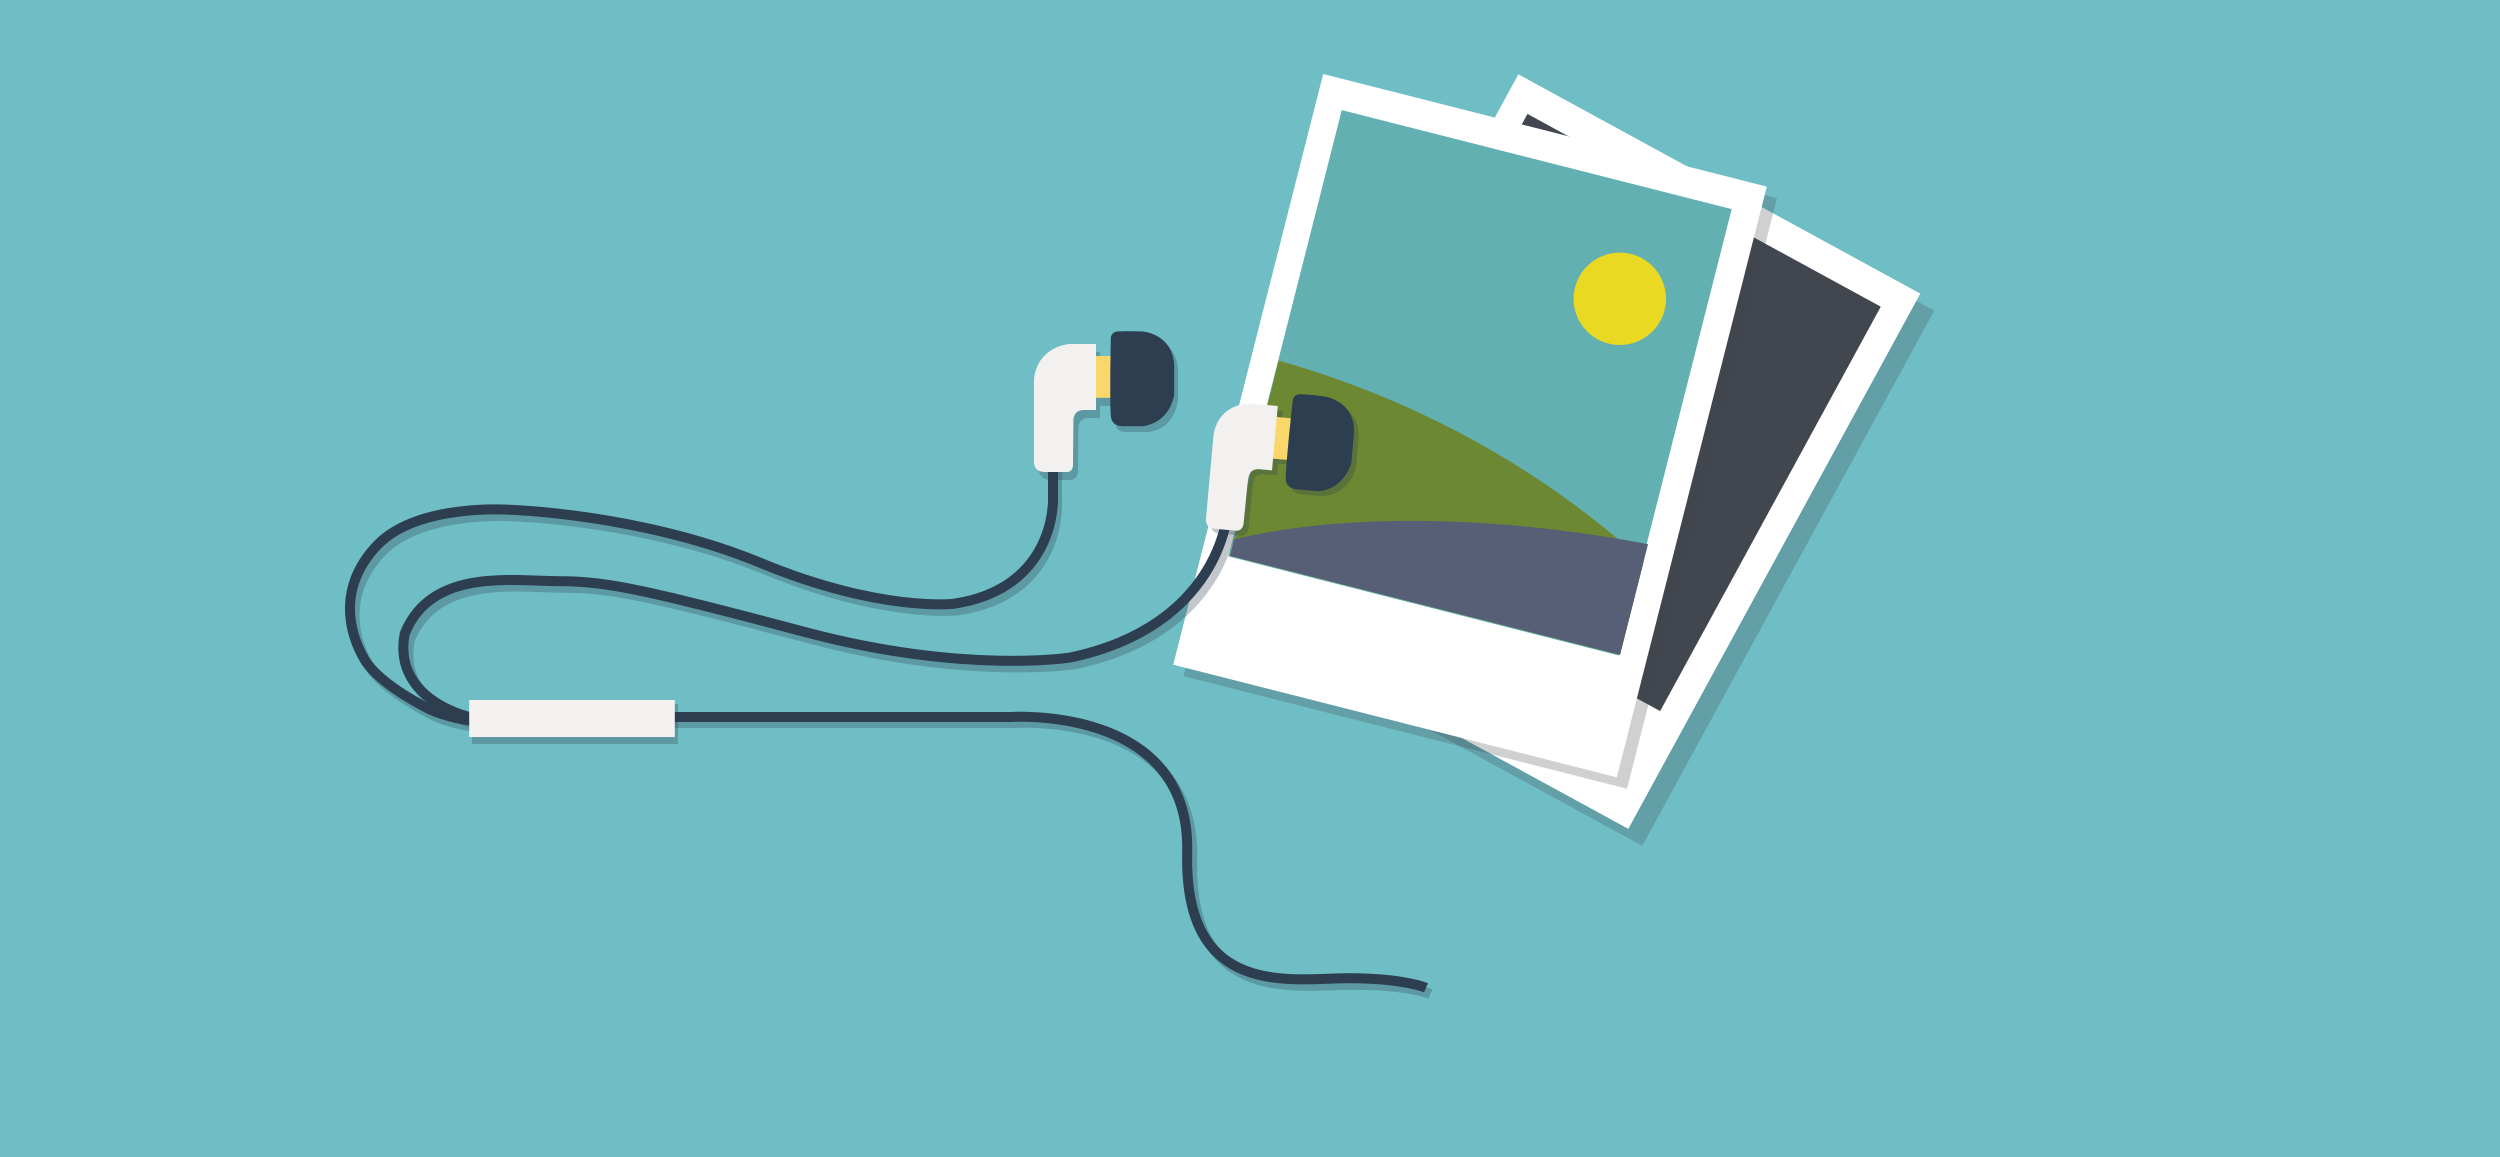 <?xml version="1.0" encoding="utf-8"?>
<!-- Generator: Adobe Illustrator 18.0.0, SVG Export Plug-In . SVG Version: 6.00 Build 0)  -->
<!DOCTYPE svg PUBLIC "-//W3C//DTD SVG 1.1//EN" "http://www.w3.org/Graphics/SVG/1.1/DTD/svg11.dtd">
<svg version="1.1" xmlns="http://www.w3.org/2000/svg" xmlns:xlink="http://www.w3.org/1999/xlink" x="0px" y="0px"
	 viewBox="0 0 1250 578.7" enable-background="new 0 0 1250 578.7" xml:space="preserve">
<g id="Layer_2">
	<rect fill="#6FBEC5" width="1251" height="580.5"/>
</g>
<g id="Layer_1">
	
		<rect x="679.3" y="81.6" transform="matrix(0.878 0.479 -0.479 0.878 208.809 -351.359)" opacity="0.25" fill="#42464F" width="228.9" height="304.8"/>
	
		<rect x="672.3" y="73.1" transform="matrix(0.878 0.479 -0.479 0.878 203.913 -349.039)" fill="#FFFFFF" width="228.9" height="304.8"/>
	
		<rect x="696.4" y="90.8" transform="matrix(0.878 0.479 -0.479 0.878 195.787 -356.33)" fill="#42464F" width="201.2" height="230.3"/>
	
		<rect x="625.9" y="66.1" transform="matrix(0.969 0.246 -0.246 0.969 76.454 -175.306)" opacity="0.25" fill="#42464F" width="228.9" height="304.8"/>
	
		<rect x="620.8" y="60.4" transform="matrix(0.969 0.246 -0.246 0.969 74.889 -174.237)" fill="#FFFFFF" width="228.9" height="304.8"/>
	
		<rect x="639.7" y="76.2" transform="matrix(0.969 0.246 -0.246 0.969 69.754 -176.142)" fill="#62B0B2" width="201.2" height="230.3"/>
	<path fill="#6D8833" d="M821.8,280.8c-69.7-63.7-145.4-90.1-182.5-100.5L615,277.9l195,49.5L821.8,280.8z"/>
	<path fill="#565F75" d="M617.1,269.7l-2.1,8.2l195,49.5l14-55.3C740.6,256.2,665.6,257.7,617.1,269.7z"/>
	<circle fill="#E9D922" cx="809.9" cy="149.4" r="23.1"/>
</g>
<g id="Layer_4">
	<path opacity="0.29" fill="none" stroke="#2D3E50" stroke-width="5" stroke-miterlimit="10" d="M334,361.5h173.5
		c0,0,90.4-6.1,88.6,67.8s52.7,63.1,80.6,63.1c27.9,0,38.5,4.6,38.5,4.6"/>
	<path opacity="0.29" fill="none" stroke="#2D3E50" stroke-width="5" stroke-miterlimit="10" d="M616.1,260.4
		c0,0-3.9,56.1-78.7,71.7c0,0-53,8.3-131.7-12.6s-99.5-25.6-123-25.6c-23.5,0-64.3-7-77.8,26.1c-7.8,39.5,49.1,49.1,57.8,41.7"/>
	<path opacity="0.29" fill="none" stroke="#2D3E50" stroke-width="5" stroke-miterlimit="10" d="M528.5,235v18.1
		c0,0,1.6,44.6-49.6,52.1c0,0-36.7,4.2-96.2-20.4s-125.2-26.6-125.2-26.6s-46.3-3.5-66.6,17.7s-14,44.3-6.3,57.2
		s32.6,24.9,32.6,24.9s14.3,7,35,6"/>
	<g opacity="0.29">
		<path fill="#2D3E50" d="M573.1,168.2c0,0-7.4-0.2-11.6,0c-4.2,0.2-3.7,4.7-3.7,4.7s0,4.1,0,9.1H550v-6h-12.6
			c0,0-16.4-0.7-18.4,15.9V234c0,0,0.4,6,6.1,6h9.9c0,0,4.5,0.2,4-5.7l0.2-20.5c0,0-0.2-4.8,5.2-4.8h5.6v-6h7.5c0,4,0.1,7.7,0.3,9
			c0.7,4.7,5.4,4,5.4,4h10.6c13.9-1,15.2-16.1,15.2-16.1v-15C588,168.9,573.1,168.2,573.1,168.2z"/>
		<path fill="#2D3E50" d="M664.7,200.7c0,0-7.5-0.9-11.8-1.1c-4.3-0.1-4.1,3.7-4.1,3.7s-0.4,3.4-0.9,8.3l-7-0.6l0.5-5.5l-13.2-1.2
			c0,0-15.8-1.1-18.9,15.3l-3.8,41.9c0,0-1,4.9,4.6,5.4l9.8,0.9c0,0,4.4,1.1,4.5-4.8l2.1-21c0,0,0.2-5.3,5.7-4.9l6.3,0.6l0.5-5.9
			l6.8,0.6c-0.4,4.6-0.6,8.3-0.6,9.7c0.3,4.8,4.9,5,4.9,5l10.6,1c14-0.4,17.3-14.3,17.3-14.3l1.3-14.9
			C680.1,202.8,664.7,200.7,664.7,200.7z"/>
		<rect x="236" y="352" fill="#2D3E50" width="103" height="20"/>
	</g>
</g>
<g id="Layer_3">
	<rect x="545.5" y="178" fill="#FAD76B" width="17.2" height="20.9"/>
	<path fill="#2D3E50" d="M555.4,169.7c0,0-0.5-3.8,3.8-4c4.2-0.2,11.7,0,11.7,0s15.2,0.7,16.2,16.8v15c0,0-1.8,13.6-15.6,15.6h-10.6
		c0,0-4.7,0.2-5.4-4.5C554.7,203.8,555.4,169.7,555.4,169.7z"/>
	
		<rect x="634.7" y="209" transform="matrix(0.996 8.960941e-02 -8.960941e-02 0.996 22.254 -56.764)" fill="#FAD76B" width="17.2" height="20.9"/>
	<path fill="#2D3E50" d="M646.3,200.8c0,0-0.1-3.8,4.1-3.7c4.3,0.1,11.8,1.1,11.8,1.1s15.4,2.1,14.8,18.2l-1.3,14.9
		c0,0-3.4,13.9-17.3,14.3l-10.6-1c0,0-4.7-0.3-4.9-5C642.5,234.9,646.3,200.8,646.3,200.8z"/>
	<path fill="none" stroke="#2D3E50" stroke-width="5" stroke-miterlimit="10" d="M526.5,232v17.8c0,0,1.4,44.6-49.8,52.1
		c0,0-36.9,4.2-96.3-20.4s-125.2-26.6-125.2-26.6s-46.4-3.5-66.6,17.7s-14,44.3-6.3,57.2c7.7,12.9,32.6,24.9,32.6,24.9
		s14.5,7.2,35.3,6.2"/>
	<path fill="none" stroke="#2D3E50" stroke-width="5" stroke-miterlimit="10" d="M613.6,257.1c0,0-3.9,56.1-78.7,71.7
		c0,0-53,8.3-131.7-12.6s-99.5-25.6-123-25.6c-23.5,0-64.3-7-77.8,26.1c-7.8,39.5,49.1,49.1,57.8,41.7"/>
	<path fill="none" stroke="#2D3E50" stroke-width="5" stroke-miterlimit="10" d="M332,358.5h173c0,0,90.4-6.3,88.6,67.6
		c-1.8,74,52.7,63,80.6,63c27.9,0,38.8,4.8,38.8,4.8"/>
	<rect x="234.6" y="350" fill="#F4F1F0" width="102.8" height="18.5"/>
	<path fill="#F3F1EF" d="M548,172h-13.1c0,0-15.9,0.8-17.9,17.4v42.1c0,0-0.1,4.5,5.6,4.5h9.9c0,0,4.5,1,4-4.9l0.2-20.9
		c0,0-0.2-5.2,5.2-5.2h6.1V172z"/>
	<path fill="#F3F1EF" d="M638.9,203l-13.2-1.2c0,0-15.8-1.1-18.9,15.3L603,259c0,0-1,4.9,4.6,5.4l9.8,0.9c0,0,4.4,1.1,4.5-4.8
		l2.1-21c0,0,0.2-5.3,5.7-4.9l6.3,0.6L638.9,203z"/>
</g>
</svg>
